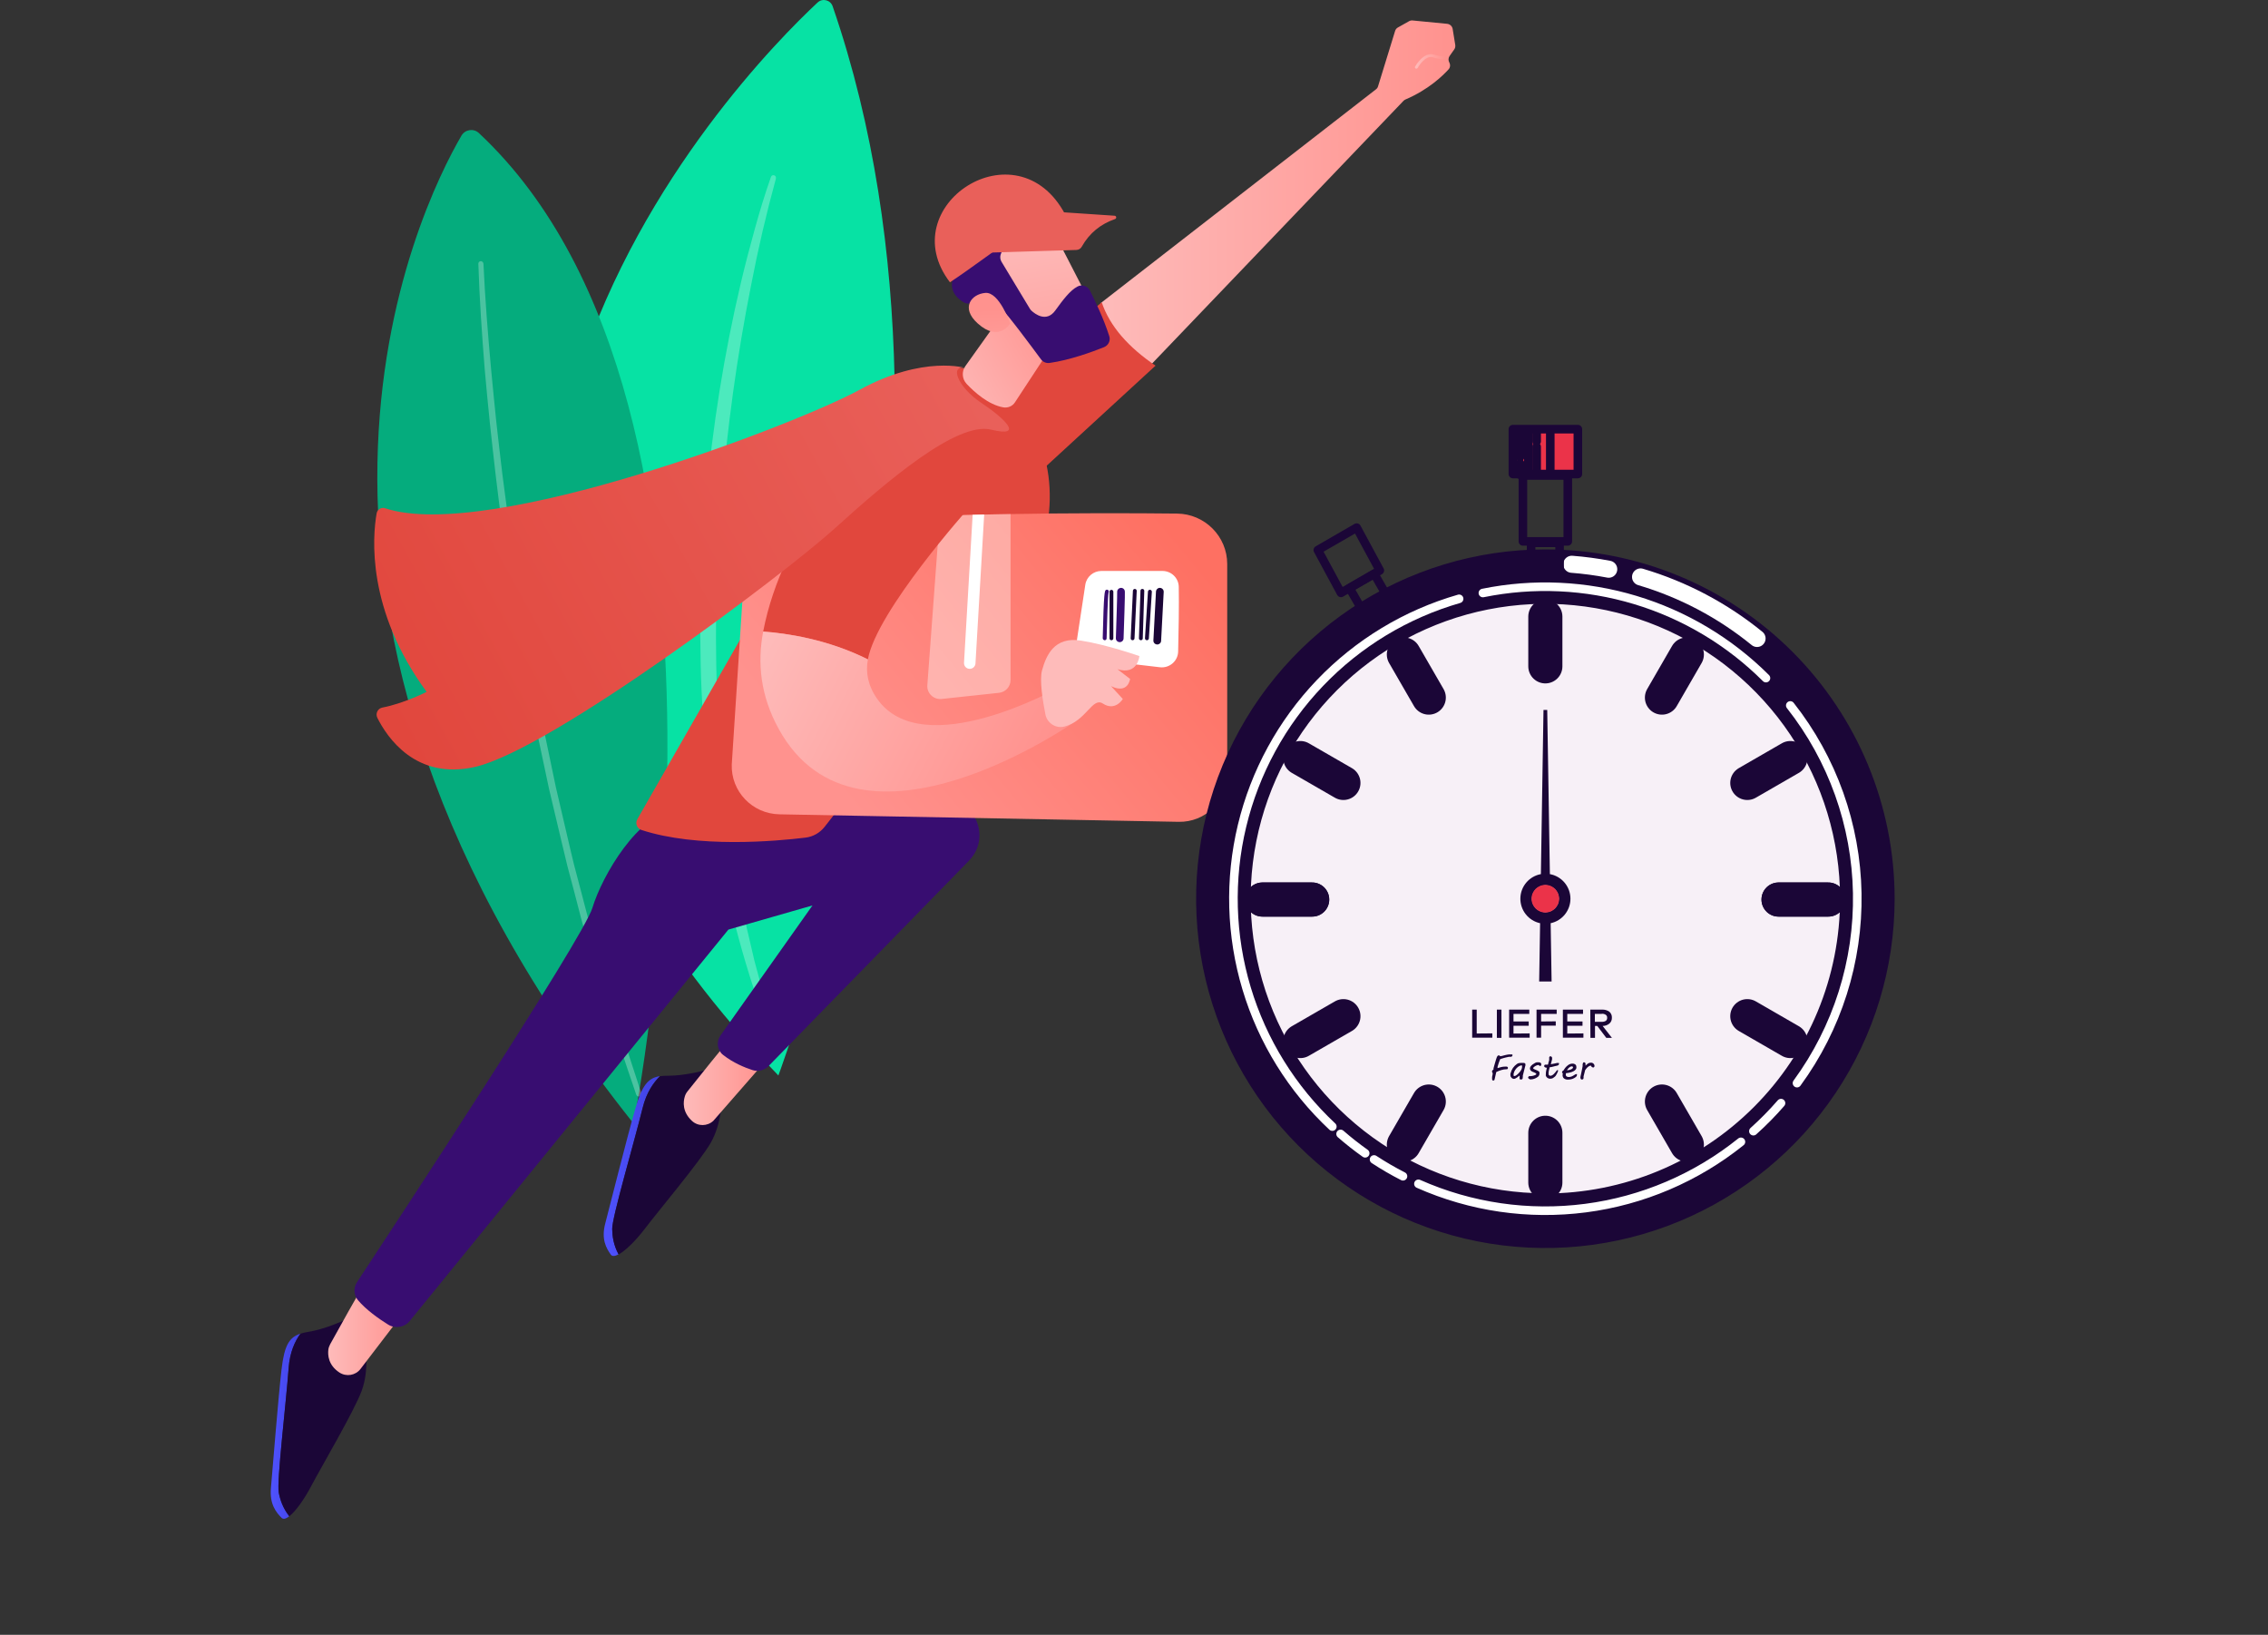 <svg width="222" height="160" viewBox="0 0 222 160" fill="none" xmlns="http://www.w3.org/2000/svg">
<rect x="0" y="0" width="222" height="160" fill="#333333" stroke="none"/>
<circle cx="149.5" cy="87" r="31" fill="#F7F0F7"/>
<path d="M76.19 105.256C76.19 105.256 97.838 47.98 81.501 0.611C81.292 -0.005 80.506 -0.206 80.027 0.247C72.457 7.31 26.677 53.951 76.19 105.256Z" fill="#07E2A4"/>
<path opacity="0.28" d="M75.95 17.477C75.008 20.909 74.2 24.384 73.526 27.883C72.831 31.373 72.24 34.886 71.754 38.414C71.275 41.942 70.871 45.477 70.602 49.02C70.317 52.562 70.13 56.112 70.1 59.67C70.048 63.22 70.1 66.777 70.317 70.32C70.34 70.766 70.362 71.204 70.385 71.649L70.49 72.979C70.564 73.863 70.617 74.754 70.714 75.63L70.998 78.282L71.066 78.943L71.155 79.604L71.335 80.926C71.544 82.693 71.881 84.439 72.158 86.191C72.315 87.068 72.502 87.937 72.674 88.806L72.936 90.113C73.025 90.551 73.138 90.974 73.235 91.412L73.841 94.012L74.536 96.589L74.888 97.881L75.292 99.159L76.077 101.714V101.721C76.115 101.855 76.04 101.996 75.913 102.033C75.786 102.07 75.651 102.003 75.606 101.884C73.018 95.2 71.125 88.219 70.041 81.119L69.831 79.789L69.727 79.121L69.644 78.453L69.315 75.779C69.21 74.888 69.143 73.989 69.053 73.098L68.926 71.753C68.889 71.308 68.866 70.855 68.836 70.409C68.575 66.829 68.522 63.235 68.552 59.64C68.649 52.458 69.308 45.291 70.437 38.213C71.006 34.671 71.701 31.15 72.524 27.66C72.936 25.914 73.392 24.184 73.871 22.453C74.349 20.723 74.865 19.015 75.464 17.314C75.509 17.18 75.651 17.113 75.786 17.158C75.913 17.203 75.98 17.336 75.943 17.462L75.95 17.477Z" fill="white"/>
<path d="M62.015 109.958C62.015 109.958 75.891 40.152 46.874 13.021C46.358 12.539 45.528 12.665 45.169 13.274C41.054 20.344 21.74 59.365 62.015 109.958Z" fill="#05AC7D"/>
<path opacity="0.28" d="M47.323 25.818C47.48 29.257 47.757 32.71 48.071 36.142C48.236 37.857 48.4 39.58 48.58 41.296C48.782 43.011 48.961 44.727 49.178 46.443C49.403 48.151 49.619 49.866 49.851 51.575L50.607 56.699C51.168 60.108 51.721 63.517 52.372 66.904C52.963 70.305 53.719 73.677 54.414 77.064L55.589 82.107C55.791 82.946 55.978 83.793 56.187 84.624L56.846 87.127C57.287 88.798 57.713 90.469 58.169 92.133L59.628 97.102C59.875 97.933 60.099 98.765 60.361 99.59L61.162 102.055L62.77 106.98V106.987C62.815 107.121 62.74 107.262 62.605 107.306C62.471 107.351 62.329 107.277 62.284 107.15C60.04 100.6 57.893 94.005 56.21 87.291L55.544 84.78C55.334 83.941 55.14 83.094 54.938 82.255L53.741 77.205C53.038 73.818 52.267 70.439 51.662 67.03C50.375 60.227 49.335 53.379 48.52 46.51C48.31 44.794 48.138 43.071 47.944 41.355C47.764 39.632 47.607 37.909 47.45 36.186C47.173 32.733 46.934 29.286 46.822 25.818C46.814 25.677 46.926 25.558 47.069 25.558C47.196 25.566 47.316 25.669 47.323 25.818Z" fill="white"/>
<path d="M107.766 29.647L134.688 8.74C134.785 8.666 134.86 8.562 134.89 8.443L136.558 3.029C136.603 2.88 136.7 2.761 136.835 2.687L137.919 2.078C138.024 2.019 138.151 1.989 138.279 2.004L141.652 2.331C141.921 2.36 142.146 2.561 142.191 2.828L142.445 4.395C142.468 4.551 142.438 4.707 142.348 4.833L141.892 5.48C141.764 5.665 141.749 5.91 141.862 6.111C141.981 6.334 141.959 6.608 141.787 6.794C141.226 7.411 139.82 8.777 137.575 9.735C137.501 9.765 137.426 9.817 137.373 9.876L111.573 36.829C111.334 37.066 107.474 29.87 107.766 29.647Z" fill="url(#paint0_linear_689_471)"/>
<path d="M138.638 6.72C138.615 6.72 138.593 6.712 138.57 6.705C138.503 6.668 138.48 6.586 138.518 6.519C138.548 6.46 139.348 5.041 140.351 5.346C141.136 5.583 141.353 5.494 141.36 5.494C141.428 5.45 141.503 5.472 141.547 5.539C141.592 5.606 141.57 5.695 141.503 5.732C141.443 5.776 141.166 5.888 140.268 5.613C139.483 5.368 138.765 6.638 138.765 6.653C138.735 6.697 138.69 6.72 138.638 6.72Z" fill="url(#paint1_linear_689_471)"/>
<path d="M107.841 29.587L95.678 39.71L99.44 48.347L113.107 35.788C110.466 33.991 108.634 31.949 107.841 29.587Z" fill="url(#paint2_linear_689_471)"/>
<path d="M28.257 133.869C28.369 132.339 28.878 131.262 29.409 130.527C28.264 130.898 27.83 131.745 27.561 134.01C27.239 136.706 26.671 143.999 26.521 145.618C26.372 147.23 27.045 148.024 27.561 148.552C27.733 148.723 28.002 148.648 28.317 148.396C27.673 147.579 27.411 146.74 27.284 146.056C27.082 144.972 27.995 137.434 28.257 133.869Z" fill="url(#paint3_linear_689_471)"/>
<path d="M35.767 131.752L33.77 129.182C33.77 129.182 31.855 130.088 30.142 130.356C29.872 130.4 29.625 130.452 29.409 130.526C28.87 131.262 28.369 132.339 28.257 133.869C27.987 137.433 27.082 144.972 27.284 146.056C27.411 146.747 27.673 147.579 28.316 148.396C28.96 147.898 29.805 146.695 30.448 145.469C31.406 143.642 34.637 138.169 35.4 136.126C36.156 134.084 35.767 131.752 35.767 131.752Z" fill="#1B0637"/>
<path d="M62.906 108.424C63.272 106.931 63.953 105.951 64.604 105.32C63.407 105.498 62.846 106.263 62.203 108.454C61.44 111.061 59.659 118.161 59.248 119.728C58.829 121.295 59.36 122.186 59.787 122.788C59.929 122.988 60.206 122.951 60.557 122.758C60.056 121.844 59.944 120.976 59.929 120.277C59.899 119.186 62.053 111.9 62.906 108.424Z" fill="url(#paint4_linear_689_471)"/>
<path d="M70.663 107.578L69.122 104.718C69.122 104.718 67.08 105.297 65.352 105.283C65.075 105.283 64.828 105.297 64.604 105.327C63.953 105.966 63.28 106.939 62.906 108.432C62.045 111.907 59.898 119.186 59.921 120.292C59.936 120.991 60.048 121.859 60.549 122.773C61.267 122.387 62.3 121.34 63.138 120.233C64.387 118.584 68.486 113.72 69.578 111.833C70.655 109.932 70.663 107.578 70.663 107.578Z" fill="#1B0637"/>
<path d="M35.767 125.506C35.415 125.959 32.872 130.564 32.319 131.559C32.229 131.73 32.161 131.908 32.139 132.101C32.079 132.621 32.132 133.609 33.224 134.329C33.897 134.767 34.802 134.619 35.288 133.98L39.919 127.927L35.767 125.506Z" fill="url(#paint5_linear_689_471)"/>
<path d="M71.703 101.413C71.284 101.807 68 105.929 67.289 106.82C67.17 106.969 67.08 107.139 67.028 107.325C66.878 107.823 66.766 108.811 67.731 109.702C68.322 110.251 69.234 110.244 69.825 109.694L74.807 103.99L71.703 101.413Z" fill="url(#paint6_linear_689_471)"/>
<path d="M77.949 79.712C77.949 78.434 85.332 78.887 91.803 78.145C95.199 77.751 97.219 81.814 94.832 84.25L75.234 104.332C74.822 104.755 74.209 104.911 73.648 104.726C72.877 104.473 71.763 104.02 70.775 103.24C70.199 102.787 70.095 101.955 70.513 101.354L79.527 88.617L71.299 90.978L40.106 129.287C39.59 129.918 38.684 130.066 37.989 129.636C37.069 129.064 35.849 128.202 35.041 127.252C34.615 126.746 34.585 126.026 34.952 125.476C38.393 120.255 57.094 91.81 57.984 88.862C58.964 85.609 62.547 79.645 65.906 79.437C69.257 79.222 77.949 79.712 77.949 79.712Z" fill="#380D71"/>
<path d="M80.014 88.461C79.924 88.461 79.834 88.401 79.812 88.305C79.782 88.193 79.849 88.082 79.961 88.052L87.359 86.106C87.472 86.077 87.584 86.144 87.614 86.255C87.644 86.366 87.576 86.478 87.464 86.507L80.066 88.453C80.051 88.453 80.036 88.461 80.014 88.461Z" fill="#380D71"/>
<path d="M72.04 90.443C71.987 90.443 71.935 90.429 71.897 90.391C71.815 90.317 71.808 90.183 71.882 90.102L73.73 88.111C73.805 88.03 73.939 88.022 74.022 88.097C74.104 88.171 74.112 88.305 74.037 88.386L72.189 90.377C72.152 90.421 72.092 90.443 72.04 90.443Z" fill="#380D71"/>
<path d="M99.44 39.339C99.44 39.339 103.345 43.297 102.679 50.137C102.485 52.15 101.692 54.059 100.443 55.656L80.717 80.922C80.26 81.501 79.595 81.888 78.854 81.977C75.952 82.333 68.24 83.024 62.779 81.227C62.345 81.085 62.158 80.573 62.382 80.179L80.313 48.852L91.174 36.308C91.174 36.301 96.351 34.533 99.44 39.339Z" fill="url(#paint7_linear_689_471)"/>
<path d="M42.746 67.532C42.679 67.532 42.619 67.495 42.589 67.435C42.544 67.346 42.574 67.242 42.664 67.19C42.739 67.145 50.316 63.053 51.932 61.731C52.007 61.664 52.127 61.679 52.187 61.753C52.254 61.828 52.239 61.947 52.164 62.006C50.526 63.35 43.15 67.338 42.844 67.509C42.806 67.524 42.776 67.532 42.746 67.532Z" fill="url(#paint8_linear_689_471)"/>
<path d="M100.391 27.56L94.496 35.826C94.115 36.361 94.167 37.089 94.616 37.571C95.409 38.411 96.748 39.599 98.191 39.866C98.64 39.948 99.096 39.762 99.343 39.384L102.478 34.608C102.485 34.608 103.083 27.099 100.391 27.56Z" fill="url(#paint9_linear_689_471)"/>
<path d="M102.051 20.653C102.171 20.764 107.078 30.338 107.078 30.338L101.513 33.004L95.498 24.619C95.506 24.619 100.061 18.789 102.051 20.653Z" fill="url(#paint10_linear_689_471)"/>
<path d="M98.034 25.622L100.809 30.219C100.854 30.286 100.899 30.352 100.959 30.404C101.288 30.709 102.418 31.6 103.293 30.39C104.041 29.357 104.736 28.422 105.484 28.035C105.918 27.812 106.457 27.991 106.681 28.429C107.138 29.328 108.028 31.162 108.581 32.9C108.724 33.338 108.492 33.806 108.065 33.977C106.936 34.43 104.714 35.247 102.732 35.522C102.41 35.566 102.088 35.432 101.894 35.165C101.041 34.007 98.647 30.776 97.832 29.966C97.069 29.216 95.67 29.498 95.034 29.677C94.795 29.744 94.541 29.714 94.324 29.587C93.68 29.201 92.566 28.251 93.591 26.632C93.845 26.23 93.718 25.696 93.314 25.436C92.596 24.968 91.818 24.092 92.558 22.673C93.306 21.232 94.645 21.106 95.558 21.217C95.962 21.269 96.373 21.054 96.523 20.683C96.68 20.304 97.099 20.452 97.308 20.192C97.488 19.97 97.436 19.806 97.555 19.606C97.922 18.96 97.899 18.44 98.737 18.076C99.388 17.794 100.136 17.779 100.839 17.898C101.228 17.964 101.625 18.068 101.939 18.299C102.223 18.506 102.425 18.804 102.62 19.101C103.023 19.71 103.45 20.445 103.181 21.121C102.784 22.146 101.064 22.331 100.158 22.651C99.029 23.044 98.401 23.735 97.967 24.857C97.87 25.102 97.892 25.391 98.034 25.622Z" fill="#380D71"/>
<path d="M98.879 31.652C98.879 31.652 97.809 28.547 96.448 28.666C95.079 28.778 94.002 30.129 95.7 31.652C97.802 33.546 98.879 31.652 98.879 31.652Z" fill="url(#paint11_linear_689_471)"/>
<path d="M120.124 75.805V55.203C120.124 52.492 117.932 50.294 115.209 50.264C107.025 50.175 90.15 50.167 76.341 51.326C74.456 51.482 72.99 53.019 72.922 54.891L71.628 74.81C71.531 77.447 73.633 79.645 76.288 79.697L115.374 80.432C117.977 80.484 120.124 78.397 120.124 75.805Z" fill="url(#paint12_linear_689_471)"/>
<path d="M115.381 57.431C115.418 59.184 115.366 61.969 115.321 63.766C115.299 64.702 114.468 65.415 113.533 65.303L106.801 64.516C105.903 64.412 105.275 63.588 105.402 62.704L106.233 57.23C106.352 56.45 107.025 55.879 107.811 55.879H113.78C114.655 55.879 115.366 56.569 115.381 57.431Z" fill="white"/>
<path opacity="0.37" d="M97.787 67.806L92.169 68.408C91.384 68.49 90.711 67.851 90.771 67.064L91.997 50.472C94.354 50.398 96.673 50.346 98.917 50.308V66.558C98.917 67.197 98.43 67.739 97.787 67.806Z" fill="white"/>
<path d="M95.483 64.932C95.468 65.229 95.214 65.459 94.922 65.459C94.915 65.459 94.9 65.459 94.892 65.459C94.578 65.445 94.346 65.177 94.361 64.865L95.206 50.383C95.588 50.375 95.962 50.368 96.336 50.353L95.483 64.932Z" fill="white"/>
<path d="M112.269 62.66C112.366 62.66 112.449 62.585 112.456 62.481L112.748 57.921C112.755 57.817 112.673 57.728 112.568 57.721C112.456 57.713 112.374 57.795 112.366 57.899L112.075 62.459C112.067 62.563 112.149 62.652 112.254 62.66C112.262 62.66 112.262 62.66 112.269 62.66Z" fill="#1B0637"/>
<path d="M111.671 62.66C111.775 62.66 111.858 62.578 111.858 62.481L112.007 57.832C112.007 57.728 111.933 57.639 111.828 57.639C111.708 57.632 111.633 57.713 111.633 57.817L111.484 62.466C111.476 62.57 111.559 62.652 111.671 62.66C111.663 62.66 111.671 62.66 111.671 62.66Z" fill="#1B0637"/>
<path d="M110.855 62.66C110.751 62.652 110.668 62.571 110.676 62.467C110.751 60.907 110.893 57.929 110.893 57.825C110.893 57.721 110.975 57.639 111.08 57.639C111.185 57.639 111.267 57.721 111.267 57.825C111.267 57.899 111.087 61.716 111.05 62.481C111.042 62.585 110.96 62.66 110.863 62.66H110.855Z" fill="#1B0637"/>
<path d="M109.606 62.845C109.808 62.845 109.973 62.689 109.98 62.481C110.137 57.981 110.115 57.877 110.092 57.81C110.04 57.609 109.831 57.491 109.629 57.55C109.442 57.602 109.329 57.78 109.352 57.959C109.367 58.226 109.277 60.848 109.225 62.459C109.217 62.667 109.382 62.838 109.591 62.845C109.599 62.845 109.606 62.845 109.606 62.845Z" fill="#380D71"/>
<path d="M108.791 62.66C108.895 62.66 108.978 62.578 108.978 62.474V57.914C108.978 57.81 108.895 57.728 108.791 57.728C108.686 57.728 108.604 57.81 108.604 57.914V62.474C108.604 62.578 108.686 62.66 108.791 62.66Z" fill="#1B0637"/>
<path d="M108.132 62.66C108.237 62.66 108.319 62.578 108.319 62.474C108.357 60.892 108.439 58.3 108.514 57.988C108.544 57.929 108.544 57.855 108.506 57.795C108.447 57.706 108.334 57.684 108.245 57.743C108.14 57.81 108.043 57.877 107.938 62.467C107.945 62.571 108.028 62.652 108.132 62.66Z" fill="#380D71"/>
<path d="M113.279 63.075C113.481 63.075 113.646 62.919 113.653 62.719L113.907 57.929C113.915 57.721 113.758 57.55 113.548 57.535C113.354 57.52 113.167 57.684 113.152 57.892L112.898 62.682C112.89 62.89 113.047 63.061 113.257 63.075C113.272 63.075 113.279 63.075 113.279 63.075Z" fill="#1B0637"/>
<path d="M104.258 20.972C99.53 12.112 87.284 20.163 92.984 27.627C97.226 24.827 102.013 20.668 104.258 20.972Z" fill="url(#paint13_linear_689_471)"/>
<path d="M94.832 49.714L84.218 44.307C84.218 44.307 76.64 51.727 74.703 61.805C76.932 61.969 80.986 62.541 84.951 64.531C85.818 59.778 94.832 49.714 94.832 49.714Z" fill="url(#paint14_linear_689_471)"/>
<path d="M103.569 67.323C103.569 67.323 90.337 74.75 85.871 68.408C84.943 67.093 84.719 65.786 84.951 64.538C80.986 62.548 76.932 61.976 74.703 61.813C74.119 64.85 74.426 68.088 76.228 71.349C84.053 85.556 105.327 70.561 105.327 70.561L103.569 67.323Z" fill="url(#paint15_linear_689_471)"/>
<path d="M104.198 71.104C103.352 71.326 102.5 70.777 102.328 69.923C102.066 68.593 101.737 66.551 101.998 65.608C102.402 64.152 103.188 62.273 105.813 62.696C108.432 63.112 111.528 64.211 111.528 64.211C111.528 64.211 111.371 66.113 109.382 65.496L110.616 66.447C110.616 66.447 110.436 67.969 108.753 67.153L109.905 68.408C109.905 68.408 109.18 69.655 107.945 68.853C106.921 68.2 106.337 70.539 104.198 71.104Z" fill="url(#paint16_linear_689_471)"/>
<path d="M37.435 69.247C36.971 69.336 36.732 69.834 36.934 70.249C37.891 72.166 40.712 76.384 46.509 75.055C53.944 73.347 76.618 56.331 81.749 51.682C86.881 47.033 93.68 41.24 97.009 42.05C100.338 42.859 98.326 40.943 96.022 39.406C93.718 37.868 92.865 35.618 94.578 36.034C94.578 36.034 90.441 34.704 84.12 38.158C77.949 41.537 47.795 53.086 37.704 49.744C37.33 49.617 36.934 49.855 36.867 50.241C36.463 52.521 35.857 59.674 41.759 67.71C41.766 67.724 39.462 68.868 37.435 69.247Z" fill="url(#paint17_linear_689_471)"/>
<path d="M96.882 24.723L105.365 24.463C105.582 24.456 105.776 24.337 105.881 24.151C106.644 22.792 107.751 21.923 109.142 21.44C109.322 21.381 109.285 21.121 109.098 21.113L103.899 20.764C103.891 20.764 103.884 20.764 103.884 20.764C101.288 20.965 98.999 22.51 96.807 24.537C96.725 24.604 96.777 24.73 96.882 24.723Z" fill="url(#paint18_linear_689_471)"/>
<path d="M135.878 58.543L133.465 59.937L132.1 57.557L134.514 56.163L135.878 58.543Z" stroke="#1B0637" stroke-width="0.84" stroke-linecap="round" stroke-linejoin="round"/>
<path d="M135.063 55.83L131.258 58.027L128.993 53.834L132.797 51.638L135.063 55.83Z" stroke="#1B0637" stroke-width="0.84" stroke-linecap="round" stroke-linejoin="round"/>
<path d="M151.267 54.19C144.589 54.19 138.06 56.17 132.508 59.88C126.955 63.59 122.627 68.864 120.071 75.034C117.515 81.204 116.846 87.993 118.149 94.543C119.451 101.093 122.667 107.11 127.389 111.833C132.111 116.555 138.128 119.771 144.678 121.075C151.228 122.378 158.017 121.71 164.187 119.154C170.357 116.599 175.631 112.272 179.342 106.719C183.053 101.167 185.034 94.638 185.034 87.96C185.035 83.525 184.163 79.134 182.466 75.036C180.769 70.939 178.282 67.216 175.146 64.08C172.011 60.944 168.288 58.456 164.191 56.759C160.093 55.062 155.702 54.189 151.267 54.19ZM151.267 117.209C145.479 117.209 139.821 115.493 135.008 112.277C130.195 109.061 126.444 104.491 124.229 99.143C122.014 93.795 121.435 87.911 122.564 82.234C123.693 76.557 126.48 71.343 130.573 67.25C134.666 63.157 139.881 60.37 145.558 59.24C151.235 58.111 157.119 58.691 162.467 60.906C167.814 63.121 172.385 66.872 175.601 71.684C178.816 76.497 180.533 82.155 180.533 87.944C180.535 91.788 179.78 95.596 178.31 99.148C176.84 102.701 174.685 105.929 171.967 108.648C169.249 111.367 166.022 113.525 162.471 114.996C158.919 116.468 155.112 117.226 151.267 117.226V117.209Z" fill="#1B0637" stroke="#1B0637" stroke-width="0.84" stroke-linecap="round" stroke-linejoin="round"/>
<path d="M171.987 62.486C168.621 59.744 164.745 57.697 160.583 56.465" stroke="white" stroke-width="1.67" stroke-linecap="round" stroke-linejoin="round"/>
<path d="M157.469 55.709C156.273 55.48 155.066 55.319 153.852 55.225" stroke="white" stroke-width="1.67" stroke-linecap="round" stroke-linejoin="round"/>
<path d="M175.896 106.006C179.841 100.62 181.913 94.089 181.794 87.414C181.675 80.738 179.373 74.285 175.239 69.043" stroke="white" stroke-width="0.84" stroke-linecap="round" stroke-linejoin="round"/>
<path d="M171.628 110.708C172.585 109.85 173.488 108.933 174.331 107.963" stroke="white" stroke-width="0.84" stroke-linecap="round" stroke-linejoin="round"/>
<path d="M138.841 115.861C143.973 118.14 149.633 118.962 155.202 118.237C160.77 117.512 166.031 115.268 170.408 111.751" stroke="white" stroke-width="0.84" stroke-linecap="round" stroke-linejoin="round"/>
<path d="M134.497 113.477C135.41 114.076 136.356 114.625 137.328 115.121" stroke="white" stroke-width="0.84" stroke-linecap="round" stroke-linejoin="round"/>
<path d="M131.222 110.978C131.992 111.649 132.795 112.281 133.629 112.872" stroke="white" stroke-width="0.84" stroke-linecap="round" stroke-linejoin="round"/>
<path d="M142.823 58.606C137.634 60.099 132.934 62.942 129.202 66.844C125.47 70.746 122.839 75.568 121.577 80.818C120.316 86.068 120.469 91.559 122.021 96.731C123.573 101.902 126.469 106.57 130.413 110.258" stroke="white" stroke-width="0.84" stroke-linecap="round" stroke-linejoin="round"/>
<path d="M172.858 66.366C169.286 62.799 164.886 60.171 160.052 58.718C155.217 57.264 150.098 57.03 145.151 58.037" stroke="white" stroke-width="0.84" stroke-linecap="round" stroke-linejoin="round"/>
<path d="M153.72 87.96C153.72 87.386 153.519 86.831 153.151 86.39C152.783 85.95 152.273 85.652 151.708 85.55L151.448 69.48H151.083L150.827 85.55C150.269 85.652 149.765 85.944 149.399 86.376C149.033 86.809 148.828 87.354 148.819 87.921C148.81 88.487 148.998 89.039 149.35 89.483C149.702 89.927 150.197 90.234 150.751 90.354L150.659 96.059H151.876L151.784 90.354C152.331 90.237 152.823 89.935 153.175 89.499C153.527 89.064 153.72 88.52 153.72 87.96ZM151.267 89.275C151.007 89.275 150.753 89.198 150.537 89.054C150.32 88.909 150.152 88.704 150.052 88.463C149.953 88.223 149.926 87.959 149.977 87.703C150.028 87.448 150.153 87.214 150.337 87.03C150.521 86.846 150.756 86.721 151.011 86.67C151.266 86.619 151.53 86.645 151.771 86.745C152.011 86.844 152.216 87.013 152.361 87.229C152.505 87.446 152.583 87.7 152.583 87.96C152.583 88.309 152.444 88.643 152.197 88.89C151.951 89.137 151.616 89.275 151.267 89.275Z" fill="#1B0637"/>
<path d="M151.264 89.308C152.01 89.308 152.615 88.703 152.615 87.957C152.615 87.21 152.01 86.605 151.264 86.605C150.518 86.605 149.912 87.21 149.912 87.957C149.912 88.703 150.518 89.308 151.264 89.308Z" fill="#EB3349"/>
<path d="M151.264 60.345V65.215" stroke="#1B0637" stroke-width="3.34" stroke-linecap="round" stroke-linejoin="round"/>
<path d="M151.264 110.866V115.736" stroke="#1B0637" stroke-width="3.34" stroke-linecap="round" stroke-linejoin="round"/>
<path d="M137.417 64.054L139.854 68.273" stroke="#1B0637" stroke-width="3.34" stroke-linecap="round" stroke-linejoin="round"/>
<path d="M162.678 107.808L165.114 112.024" stroke="#1B0637" stroke-width="3.34" stroke-linecap="round" stroke-linejoin="round"/>
<path d="M127.279 74.192L131.498 76.625" stroke="#1B0637" stroke-width="3.34" stroke-linecap="round" stroke-linejoin="round"/>
<path d="M171.033 99.453L175.249 101.886" stroke="#1B0637" stroke-width="3.34" stroke-linecap="round" stroke-linejoin="round"/>
<path d="M178.961 88.039H174.091" stroke="#1B0637" stroke-width="3.34" stroke-linecap="round" stroke-linejoin="round"/>
<path d="M128.44 88.039H123.57" stroke="#1B0637" stroke-width="3.34" stroke-linecap="round" stroke-linejoin="round"/>
<path d="M178.961 88.039H174.091" stroke="#1B0637" stroke-width="3.34" stroke-linecap="round" stroke-linejoin="round"/>
<path d="M128.44 88.039H123.57" stroke="#1B0637" stroke-width="3.34" stroke-linecap="round" stroke-linejoin="round"/>
<path d="M175.249 74.192L171.033 76.625" stroke="#1B0637" stroke-width="3.34" stroke-linecap="round" stroke-linejoin="round"/>
<path d="M131.498 99.453L127.279 101.886" stroke="#1B0637" stroke-width="3.34" stroke-linecap="round" stroke-linejoin="round"/>
<path d="M165.114 64.054L162.678 68.273" stroke="#1B0637" stroke-width="3.34" stroke-linecap="round" stroke-linejoin="round"/>
<path d="M139.854 107.808L137.417 112.024" stroke="#1B0637" stroke-width="3.34" stroke-linecap="round" stroke-linejoin="round"/>
<path d="M152.658 53.124H149.87V55.59H152.658V53.124Z" stroke="#1B0637" stroke-width="0.84" stroke-linecap="round" stroke-linejoin="round"/>
<path d="M153.461 46.538H149.067V52.986H153.461V46.538Z" stroke="#1B0637" stroke-width="0.84" stroke-linecap="round" stroke-linejoin="round"/>
<path d="M154.378 42H148.018V46.393H154.378V42Z" fill="#EB3349"/>
<path d="M154.447 42H148.088V46.393H154.447V42Z" stroke="#1B0637" stroke-width="0.84" stroke-linecap="round" stroke-linejoin="round"/>
<path d="M148.791 44.729V42.099" stroke="#1B0637" stroke-width="0.84" stroke-linecap="round" stroke-linejoin="round"/>
<path d="M148.791 46.472V45.337" stroke="#1B0637" stroke-width="0.84" stroke-linecap="round" stroke-linejoin="round"/>
<path d="M149.603 46.472V42.099" stroke="#1B0637" stroke-width="0.84" stroke-linecap="round" stroke-linejoin="round"/>
<path d="M150.412 43.19V42.099" stroke="#1B0637" stroke-width="0.84" stroke-linecap="round" stroke-linejoin="round"/>
<path d="M150.412 46.472V43.72" stroke="#1B0637" stroke-width="0.84" stroke-linecap="round" stroke-linejoin="round"/>
<path d="M151.747 46.472V42.099" stroke="#1B0637" stroke-width="0.84" stroke-linecap="round" stroke-linejoin="round"/>
<path d="M146.075 101.136V101.56H144.102V98.811H144.546V101.149L146.075 101.136Z" fill="#1B0637"/>
<path d="M146.966 98.811V101.574H146.519V98.811H146.966Z" fill="#1B0637"/>
<path d="M149.728 101.139V101.56H147.719V98.811H149.692V99.229H148.147V99.972H149.636V100.39H148.147V101.153L149.728 101.139Z" fill="#1B0637"/>
<path d="M152.283 99.959V100.38H150.85V101.56H150.402V98.811H152.375V99.232H150.85V99.972L152.283 99.959Z" fill="#1B0637"/>
<path d="M154.99 101.139V101.56H152.98V98.811H154.953V99.229H153.411V99.972H154.901V100.39H153.411V101.153L154.99 101.139Z" fill="#1B0637"/>
<path d="M155.664 98.811H156.801C157.06 98.795 157.316 98.867 157.528 99.015C157.613 99.088 157.68 99.18 157.723 99.284C157.767 99.387 157.785 99.499 157.778 99.611C157.782 99.718 157.761 99.825 157.718 99.923C157.675 100.022 157.61 100.109 157.528 100.179C157.342 100.33 157.11 100.411 156.87 100.41L157.781 101.574H157.229L156.348 100.41H156.124V101.574H155.677L155.664 98.811ZM156.788 99.229H156.111V100.005H156.788C156.928 100.015 157.066 99.982 157.186 99.91C157.23 99.874 157.265 99.828 157.287 99.776C157.309 99.724 157.319 99.667 157.314 99.611C157.319 99.555 157.309 99.499 157.286 99.449C157.263 99.398 157.227 99.354 157.183 99.321C157.066 99.245 156.928 99.208 156.788 99.216V99.229Z" fill="#1B0637"/>
<path d="M146.805 103.773C146.793 103.796 146.782 103.819 146.772 103.842C146.756 103.879 146.743 103.915 146.726 103.961C146.71 104.007 146.697 104.05 146.68 104.099C146.664 104.148 146.651 104.194 146.637 104.237C146.624 104.28 146.611 104.319 146.605 104.352L146.585 104.415C146.587 104.434 146.587 104.454 146.585 104.474C146.585 104.497 146.585 104.52 146.585 104.536C146.713 104.493 146.838 104.457 146.963 104.428C147.087 104.402 147.214 104.388 147.341 104.388H147.39C147.422 104.385 147.454 104.385 147.486 104.388C147.514 104.395 147.541 104.407 147.565 104.424C147.576 104.432 147.585 104.442 147.59 104.454C147.596 104.467 147.599 104.48 147.598 104.493V104.513C147.6 104.528 147.6 104.544 147.598 104.559C147.59 104.576 147.581 104.593 147.571 104.609C147.56 104.627 147.542 104.641 147.522 104.648H147.446C147.365 104.648 147.283 104.655 147.203 104.668C147.119 104.681 147.037 104.701 146.956 104.727C146.872 104.751 146.788 104.78 146.706 104.812L146.46 104.921L146.289 105.671C146.285 105.691 146.275 105.709 146.259 105.723C146.253 105.73 146.245 105.736 146.237 105.74C146.228 105.744 146.219 105.746 146.21 105.746H146.167C146.151 105.751 146.133 105.75 146.117 105.745C146.1 105.74 146.086 105.73 146.075 105.717C146.058 105.673 146.05 105.626 146.052 105.579C146.049 105.527 146.049 105.476 146.052 105.424C146.052 105.371 146.069 105.316 146.082 105.263C146.095 105.21 146.101 105.164 146.108 105.118C146.11 105.085 146.11 105.052 146.108 105.02C146.092 105 146.078 104.979 146.065 104.957C146.051 104.933 146.045 104.906 146.046 104.878C146.043 104.834 146.057 104.791 146.085 104.757C146.115 104.722 146.151 104.693 146.19 104.671V104.651C146.192 104.64 146.192 104.629 146.19 104.618V104.586C146.189 104.576 146.189 104.566 146.19 104.556L146.259 104.303C146.289 104.204 146.312 104.115 146.335 104.04C146.358 103.964 146.374 103.898 146.394 103.839C146.414 103.78 146.43 103.727 146.443 103.678C146.457 103.629 146.476 103.586 146.489 103.54C146.496 103.519 146.503 103.498 146.512 103.477C146.532 103.421 146.564 103.37 146.605 103.326C146.612 103.317 146.622 103.31 146.633 103.305C146.643 103.3 146.655 103.297 146.667 103.297C146.702 103.291 146.737 103.291 146.772 103.297C146.789 103.303 146.802 103.315 146.812 103.329V103.369H146.891L146.996 103.349L147.098 103.326L147.164 103.306L147.374 103.254L147.555 103.218C147.614 103.218 147.67 103.198 147.723 103.195H147.88H147.949C147.968 103.192 147.987 103.192 148.005 103.195C148.02 103.201 148.034 103.21 148.045 103.221C148.049 103.237 148.049 103.254 148.045 103.27C148.046 103.282 148.046 103.294 148.045 103.306C148.038 103.323 148.031 103.34 148.022 103.356C147.996 103.392 147.957 103.418 147.913 103.428H147.87H147.798H147.713L147.627 103.444L147.479 103.477L147.311 103.517L147.134 103.566L146.963 103.619L146.822 103.675C146.813 103.707 146.807 103.74 146.805 103.773Z" fill="#1B0637"/>
<path d="M148.742 105.552C148.738 105.513 148.738 105.473 148.742 105.434C148.746 105.376 148.746 105.318 148.742 105.26L148.617 105.358L148.476 105.467C148.428 105.499 148.379 105.528 148.328 105.552C148.286 105.575 148.24 105.587 148.193 105.589C148.159 105.588 148.126 105.583 148.094 105.572C148.066 105.563 148.039 105.55 148.015 105.533C147.963 105.492 147.919 105.443 147.884 105.388C147.857 105.336 147.843 105.279 147.844 105.22C147.844 105.191 147.844 105.161 147.844 105.128C147.844 105.095 147.844 105.062 147.867 105.023C147.912 104.843 147.987 104.673 148.091 104.52C148.199 104.368 148.333 104.236 148.485 104.129C148.541 104.089 148.603 104.061 148.67 104.046C148.728 104.033 148.787 104.027 148.847 104.027H148.936H149.025H149.09H149.143C149.172 104.026 149.201 104.032 149.229 104.043C149.249 104.049 149.268 104.062 149.281 104.079C149.297 104.093 149.308 104.112 149.314 104.132C149.317 104.153 149.317 104.174 149.314 104.194C149.319 104.223 149.319 104.252 149.314 104.28C149.314 104.306 149.298 104.332 149.288 104.362L149.061 105.266C149.061 105.316 149.061 105.358 149.061 105.401C149.058 105.44 149.051 105.479 149.041 105.516V105.556C149.036 105.571 149.028 105.586 149.018 105.598C149.006 105.613 148.992 105.625 148.975 105.635C148.955 105.647 148.93 105.653 148.906 105.651H148.821C148.804 105.649 148.788 105.642 148.775 105.631C148.763 105.625 148.755 105.614 148.752 105.602C148.746 105.586 148.743 105.569 148.742 105.552ZM148.173 105.033L148.157 105.102C148.155 105.131 148.155 105.161 148.157 105.191C148.153 105.219 148.153 105.248 148.157 105.276C148.162 105.288 148.17 105.298 148.182 105.305C148.193 105.311 148.206 105.314 148.219 105.312C148.266 105.313 148.312 105.301 148.354 105.279C148.395 105.259 148.433 105.233 148.469 105.204C148.518 105.164 148.568 105.118 148.62 105.069C148.673 105.02 148.719 104.967 148.765 104.911C148.809 104.858 148.848 104.802 148.883 104.743C148.918 104.689 148.944 104.631 148.962 104.569C148.962 104.536 148.979 104.5 148.985 104.454C148.992 104.408 148.985 104.372 148.985 104.339C148.989 104.325 148.989 104.31 148.985 104.296C148.982 104.288 148.977 104.282 148.97 104.278C148.962 104.274 148.954 104.272 148.946 104.273C148.888 104.273 148.831 104.284 148.778 104.306C148.72 104.329 148.664 104.358 148.614 104.395C148.559 104.433 148.509 104.476 148.462 104.523C148.415 104.573 148.372 104.627 148.334 104.684C148.296 104.74 148.262 104.798 148.232 104.859C148.207 104.915 148.187 104.973 148.173 105.033Z" fill="#1B0637"/>
<path d="M149.653 105.322H149.692H149.715H149.748H149.791C149.851 105.321 149.912 105.316 149.972 105.306C150.035 105.294 150.098 105.279 150.159 105.26C150.21 105.243 150.26 105.222 150.307 105.197C150.34 105.183 150.365 105.157 150.379 105.125C150.381 105.113 150.381 105.101 150.379 105.089C150.373 105.076 150.362 105.066 150.35 105.059C150.328 105.038 150.304 105.021 150.277 105.006L150.185 104.964L150.093 104.924L150.034 104.901C150.003 104.89 149.974 104.875 149.945 104.859L149.866 104.803C149.843 104.779 149.821 104.754 149.801 104.727C149.782 104.695 149.769 104.661 149.761 104.625C149.76 104.609 149.76 104.592 149.761 104.576C149.759 104.559 149.759 104.543 149.761 104.526C149.763 104.491 149.773 104.456 149.791 104.424C149.812 104.382 149.84 104.343 149.873 104.309C149.907 104.269 149.946 104.233 149.988 104.201C150.029 104.168 150.073 104.14 150.12 104.115L150.222 104.05C150.252 104.03 150.283 104.013 150.317 104L150.416 103.967C150.452 103.964 150.488 103.964 150.524 103.967H150.636C150.673 103.97 150.71 103.977 150.744 103.99C150.777 104.002 150.806 104.021 150.83 104.046C150.853 104.074 150.864 104.109 150.863 104.145C150.864 104.161 150.864 104.178 150.863 104.194C150.861 104.216 150.855 104.237 150.846 104.257C150.84 104.276 150.83 104.294 150.817 104.309C150.813 104.317 150.807 104.323 150.8 104.327C150.793 104.331 150.785 104.333 150.777 104.332C150.754 104.335 150.731 104.329 150.711 104.316C150.695 104.307 150.679 104.296 150.665 104.283L150.623 104.25C150.606 104.239 150.587 104.234 150.567 104.234C150.536 104.235 150.505 104.241 150.475 104.25L150.369 104.29C150.332 104.306 150.296 104.325 150.261 104.346L150.166 104.415C150.142 104.435 150.12 104.457 150.1 104.48C150.083 104.497 150.074 104.519 150.074 104.543C150.073 104.552 150.075 104.56 150.078 104.568C150.081 104.576 150.087 104.583 150.093 104.589C150.105 104.604 150.121 104.616 150.139 104.622C150.168 104.639 150.197 104.653 150.228 104.664L150.327 104.704L150.422 104.747L150.504 104.783L150.587 104.832C150.609 104.846 150.63 104.863 150.649 104.882C150.665 104.9 150.678 104.921 150.688 104.944C150.694 104.971 150.694 104.999 150.688 105.026C150.69 105.04 150.69 105.055 150.688 105.069C150.691 105.086 150.691 105.104 150.688 105.122C150.688 105.122 150.688 105.158 150.672 105.181L150.642 105.25C150.642 105.27 150.623 105.293 150.613 105.309L150.587 105.345C150.538 105.389 150.485 105.428 150.429 105.46C150.368 105.496 150.306 105.528 150.241 105.556C150.177 105.581 150.111 105.602 150.044 105.618C149.985 105.633 149.924 105.641 149.863 105.641C149.833 105.645 149.802 105.645 149.771 105.641C149.739 105.629 149.708 105.614 149.679 105.595C149.652 105.581 149.628 105.56 149.61 105.536C149.592 105.517 149.581 105.493 149.58 105.467C149.578 105.454 149.578 105.44 149.58 105.427C149.588 105.413 149.597 105.4 149.607 105.388L149.64 105.358C149.639 105.345 149.644 105.332 149.653 105.322Z" fill="#1B0637"/>
<path d="M151.313 105.092C151.313 104.991 151.324 104.891 151.346 104.793C151.366 104.687 151.389 104.589 151.412 104.493C151.383 104.498 151.353 104.498 151.323 104.493C151.293 104.487 151.264 104.475 151.238 104.461C151.214 104.448 151.193 104.431 151.175 104.411C151.159 104.392 151.151 104.367 151.152 104.342C151.151 104.329 151.151 104.316 151.152 104.303C151.157 104.286 151.164 104.269 151.172 104.253L151.205 104.214C151.218 104.204 151.234 104.199 151.251 104.198H151.481C151.504 104.198 151.52 104.198 151.527 104.171L151.547 104.115C151.547 104.05 151.573 103.99 151.586 103.941L151.622 103.819C151.622 103.783 151.639 103.757 151.642 103.737C151.645 103.72 151.645 103.702 151.642 103.685V103.642C151.642 103.642 151.642 103.609 151.642 103.586V103.569C151.642 103.569 151.642 103.546 151.642 103.533C151.64 103.513 151.64 103.492 151.642 103.471C151.65 103.447 151.663 103.425 151.682 103.408C151.692 103.398 151.704 103.39 151.718 103.385C151.731 103.38 151.746 103.378 151.761 103.379C151.788 103.377 151.816 103.384 151.839 103.398C151.861 103.41 151.88 103.427 151.892 103.448C151.908 103.468 151.919 103.492 151.925 103.517C151.928 103.543 151.928 103.57 151.925 103.596C151.929 103.622 151.929 103.649 151.925 103.675L151.8 104.155L151.964 104.125L152.109 104.099L152.247 104.069L152.346 104.046L152.415 104.03H152.461H152.517C152.533 104.026 152.55 104.026 152.566 104.03C152.581 104.036 152.594 104.046 152.602 104.059C152.608 104.075 152.608 104.093 152.602 104.109C152.602 104.134 152.597 104.158 152.586 104.181C152.577 104.203 152.562 104.222 152.543 104.237L152.487 104.273L152.421 104.296L152.349 104.313L152.254 104.332L152.145 104.359L152.033 104.388L151.899 104.421L151.803 104.441H151.741H151.701C151.678 104.507 151.659 104.572 151.642 104.635C151.626 104.697 151.613 104.757 151.603 104.809C151.593 104.862 151.583 104.914 151.58 104.957C151.577 104.99 151.577 105.023 151.58 105.056C151.576 105.085 151.576 105.115 151.58 105.145C151.585 105.17 151.595 105.195 151.609 105.217C151.622 105.239 151.642 105.256 151.665 105.266C151.693 105.28 151.723 105.287 151.754 105.286C151.816 105.285 151.878 105.268 151.931 105.237C151.992 105.201 152.049 105.158 152.099 105.108C152.154 105.056 152.204 105 152.25 104.941L152.382 104.77C152.387 104.76 152.394 104.751 152.403 104.745C152.413 104.739 152.424 104.736 152.435 104.737H152.461H152.487C152.496 104.743 152.504 104.751 152.51 104.76C152.514 104.77 152.514 104.782 152.51 104.793V104.812C152.488 104.886 152.46 104.958 152.425 105.026L152.306 105.24C152.291 105.267 152.273 105.292 152.254 105.316L152.178 105.385L152.096 105.447L152.017 105.503C151.973 105.53 151.926 105.549 151.876 105.559C151.826 105.569 151.775 105.575 151.724 105.575C151.662 105.573 151.601 105.559 151.545 105.533C151.488 105.507 151.437 105.47 151.395 105.424C151.356 105.377 151.326 105.322 151.307 105.263C151.301 105.206 151.304 105.148 151.313 105.092Z" fill="#1B0637"/>
<path d="M152.898 104.964C152.897 104.919 152.911 104.875 152.938 104.839C152.962 104.803 153 104.778 153.043 104.77C153.043 104.743 153.076 104.71 153.102 104.668C153.13 104.618 153.162 104.571 153.197 104.526C153.237 104.477 153.283 104.428 153.332 104.375C153.383 104.325 153.438 104.279 153.497 104.237C153.557 104.195 153.622 104.16 153.691 104.135C153.761 104.108 153.836 104.095 153.911 104.096C153.97 104.094 154.029 104.102 154.085 104.119C154.129 104.133 154.171 104.155 154.207 104.184C154.237 104.213 154.262 104.248 154.279 104.286C154.294 104.327 154.302 104.371 154.302 104.414C154.308 104.452 154.308 104.489 154.302 104.526C154.288 104.589 154.257 104.647 154.213 104.694C154.169 104.744 154.117 104.788 154.059 104.822C153.999 104.859 153.935 104.889 153.868 104.911C153.801 104.937 153.732 104.957 153.661 104.97L153.46 105.01L153.293 105.029C153.281 105.053 153.272 105.079 153.266 105.105C153.263 105.136 153.263 105.166 153.266 105.197C153.265 105.228 153.271 105.258 153.285 105.285C153.299 105.312 153.32 105.335 153.345 105.352C153.41 105.392 153.486 105.411 153.562 105.408C153.614 105.407 153.666 105.402 153.717 105.391L153.858 105.345C153.9 105.327 153.941 105.306 153.98 105.283L154.089 105.217C154.126 105.189 154.165 105.165 154.207 105.144C154.238 105.129 154.271 105.12 154.306 105.118C154.332 105.118 154.352 105.118 154.358 105.138C154.363 105.153 154.363 105.169 154.358 105.184V105.21C154.357 105.218 154.357 105.226 154.358 105.233C154.352 105.265 154.34 105.295 154.322 105.322C154.307 105.351 154.285 105.377 154.26 105.398C154.149 105.486 154.025 105.555 153.891 105.602C153.761 105.642 153.626 105.662 153.49 105.661H153.395C153.356 105.657 153.317 105.651 153.28 105.641C153.238 105.631 153.198 105.616 153.161 105.595C153.121 105.577 153.086 105.551 153.056 105.519C153.022 105.481 152.996 105.437 152.98 105.388C152.959 105.333 152.949 105.275 152.951 105.217C152.951 105.156 152.959 105.095 152.974 105.036C152.966 105.035 152.957 105.033 152.95 105.029C152.943 105.025 152.936 105.019 152.931 105.013C152.922 105.008 152.915 105 152.909 104.992C152.904 104.983 152.9 104.974 152.898 104.964ZM153.973 104.487V104.457C153.974 104.444 153.971 104.43 153.964 104.418C153.958 104.406 153.949 104.396 153.937 104.388C153.913 104.372 153.884 104.364 153.855 104.365C153.803 104.366 153.753 104.38 153.707 104.405C153.657 104.431 153.611 104.465 153.569 104.503C153.528 104.542 153.491 104.583 153.457 104.628C153.427 104.667 153.401 104.709 153.378 104.753C153.455 104.747 153.531 104.735 153.605 104.717C153.667 104.705 153.728 104.687 153.786 104.661C153.831 104.642 153.872 104.615 153.908 104.582C153.936 104.556 153.956 104.523 153.967 104.487H153.973Z" fill="#1B0637"/>
<path d="M154.694 105.45C154.694 105.368 154.726 105.279 154.746 105.184C154.766 105.089 154.786 104.99 154.805 104.895L154.865 104.602C154.884 104.507 154.901 104.421 154.914 104.342V104.283C154.911 104.248 154.911 104.213 154.914 104.178C154.917 104.144 154.923 104.111 154.934 104.079C154.94 104.047 154.954 104.017 154.973 103.99C154.995 103.974 155.022 103.966 155.049 103.967C155.076 103.966 155.104 103.973 155.128 103.987C155.148 104 155.165 104.018 155.177 104.04C155.187 104.064 155.194 104.089 155.197 104.115C155.198 104.144 155.198 104.172 155.197 104.201C155.198 104.218 155.198 104.236 155.197 104.253V104.299L155.299 104.198C155.335 104.164 155.373 104.133 155.414 104.105C155.453 104.076 155.496 104.052 155.542 104.033C155.587 104.016 155.635 104.007 155.683 104.007H155.743H155.798L155.871 104.03L155.943 104.069C155.981 104.099 156.012 104.136 156.035 104.178C156.061 104.217 156.074 104.263 156.075 104.309C156.078 104.328 156.078 104.347 156.075 104.365C156.068 104.384 156.058 104.402 156.045 104.418C156.036 104.435 156.022 104.45 156.006 104.461C155.99 104.47 155.972 104.476 155.953 104.477C155.928 104.476 155.904 104.47 155.881 104.461C155.855 104.454 155.832 104.442 155.812 104.424C155.801 104.416 155.792 104.406 155.785 104.395C155.776 104.382 155.769 104.369 155.762 104.355C155.755 104.345 155.748 104.334 155.743 104.322C155.744 104.315 155.744 104.307 155.743 104.299H155.706C155.647 104.299 155.589 104.315 155.539 104.345C155.485 104.376 155.436 104.412 155.391 104.454C155.345 104.496 155.303 104.542 155.266 104.592C155.226 104.638 155.193 104.684 155.164 104.724L155.088 105.02C155.059 105.122 155.032 105.233 155.006 105.348V105.394C155.006 105.427 155.006 105.463 155.006 105.496C155.004 105.529 154.996 105.562 154.983 105.592C154.97 105.611 154.952 105.626 154.93 105.634C154.905 105.648 154.877 105.655 154.848 105.654C154.828 105.655 154.807 105.652 154.789 105.644C154.77 105.636 154.753 105.624 154.74 105.608C154.716 105.576 154.703 105.537 154.703 105.496C154.698 105.481 154.695 105.466 154.694 105.45Z" fill="#1B0637"/>
<defs>
<linearGradient id="paint0_linear_689_471" x1="107.749" y1="19.41" x2="142.45" y2="19.41" gradientUnits="userSpaceOnUse">
<stop stop-color="#FEBBBA"/>
<stop offset="1" stop-color="#FF928E"/>
</linearGradient>
<linearGradient id="paint1_linear_689_471" x1="138.501" y1="6.013" x2="141.567" y2="6.013" gradientUnits="userSpaceOnUse">
<stop stop-color="#FEBBBA"/>
<stop offset="1" stop-color="#FF928E"/>
</linearGradient>
<linearGradient id="paint2_linear_689_471" x1="116.965" y1="40.429" x2="171.018" y2="46.448" gradientUnits="userSpaceOnUse">
<stop stop-color="#E1473D"/>
<stop offset="1" stop-color="#E9605A"/>
</linearGradient>
<linearGradient id="paint3_linear_689_471" x1="26.508" y1="139.583" x2="29.414" y2="139.583" gradientUnits="userSpaceOnUse">
<stop stop-color="#4F52FF"/>
<stop offset="1" stop-color="#4042E2"/>
</linearGradient>
<linearGradient id="paint4_linear_689_471" x1="59.091" y1="114.124" x2="64.603" y2="114.124" gradientUnits="userSpaceOnUse">
<stop stop-color="#4F52FF"/>
<stop offset="1" stop-color="#4042E2"/>
</linearGradient>
<linearGradient id="paint5_linear_689_471" x1="32.122" y1="130.045" x2="39.921" y2="130.045" gradientUnits="userSpaceOnUse">
<stop stop-color="#FEBBBA"/>
<stop offset="1" stop-color="#FF928E"/>
</linearGradient>
<linearGradient id="paint6_linear_689_471" x1="66.93" y1="105.762" x2="74.802" y2="105.762" gradientUnits="userSpaceOnUse">
<stop stop-color="#FEBBBA"/>
<stop offset="1" stop-color="#FF928E"/>
</linearGradient>
<linearGradient id="paint7_linear_689_471" x1="114.475" y1="62.794" x2="168.527" y2="68.813" gradientUnits="userSpaceOnUse">
<stop stop-color="#E1473D"/>
<stop offset="1" stop-color="#E9605A"/>
</linearGradient>
<linearGradient id="paint8_linear_689_471" x1="50.691" y1="60.553" x2="44.16" y2="68.709" gradientUnits="userSpaceOnUse">
<stop stop-color="#F9C200"/>
<stop offset="0.996" stop-color="#9B1E5F"/>
</linearGradient>
<linearGradient id="paint9_linear_689_471" x1="91.705" y1="38.235" x2="103.815" y2="31.168" gradientUnits="userSpaceOnUse">
<stop stop-color="#FEBBBA"/>
<stop offset="1" stop-color="#FF928E"/>
</linearGradient>
<linearGradient id="paint10_linear_689_471" x1="100.435" y1="22.462" x2="103.836" y2="42.619" gradientUnits="userSpaceOnUse">
<stop stop-color="#FEBBBA"/>
<stop offset="1" stop-color="#FF928E"/>
</linearGradient>
<linearGradient id="paint11_linear_689_471" x1="97.443" y1="44.455" x2="96.838" y2="30.305" gradientUnits="userSpaceOnUse">
<stop stop-color="#FEBBBA"/>
<stop offset="1" stop-color="#FF928E"/>
</linearGradient>
<linearGradient id="paint12_linear_689_471" x1="82.137" y1="77.37" x2="114.008" y2="50.982" gradientUnits="userSpaceOnUse">
<stop stop-color="#FF928E"/>
<stop offset="1" stop-color="#FE7062"/>
</linearGradient>
<linearGradient id="paint13_linear_689_471" x1="232.671" y1="-14.142" x2="199.558" y2="-5.219" gradientUnits="userSpaceOnUse">
<stop stop-color="#E1473D"/>
<stop offset="1" stop-color="#E9605A"/>
</linearGradient>
<linearGradient id="paint14_linear_689_471" x1="115.035" y1="57.766" x2="169.087" y2="63.785" gradientUnits="userSpaceOnUse">
<stop stop-color="#E1473D"/>
<stop offset="1" stop-color="#E9605A"/>
</linearGradient>
<linearGradient id="paint15_linear_689_471" x1="74.642" y1="62.627" x2="100.642" y2="76.266" gradientUnits="userSpaceOnUse">
<stop stop-color="#FEBBBA"/>
<stop offset="1" stop-color="#FF928E"/>
</linearGradient>
<linearGradient id="paint16_linear_689_471" x1="129.979" y1="64.287" x2="159.043" y2="61.278" gradientUnits="userSpaceOnUse">
<stop stop-color="#FEBBBA"/>
<stop offset="1" stop-color="#FF928E"/>
</linearGradient>
<linearGradient id="paint17_linear_689_471" x1="35.786" y1="66.022" x2="93.46" y2="34.386" gradientUnits="userSpaceOnUse">
<stop stop-color="#E1473D"/>
<stop offset="1" stop-color="#E9605A"/>
</linearGradient>
<linearGradient id="paint18_linear_689_471" x1="-22.025" y1="-10.285" x2="8.468" y2="-2.068" gradientUnits="userSpaceOnUse">
<stop stop-color="#E1473D"/>
<stop offset="1" stop-color="#E9605A"/>
</linearGradient>
</defs>
</svg>
